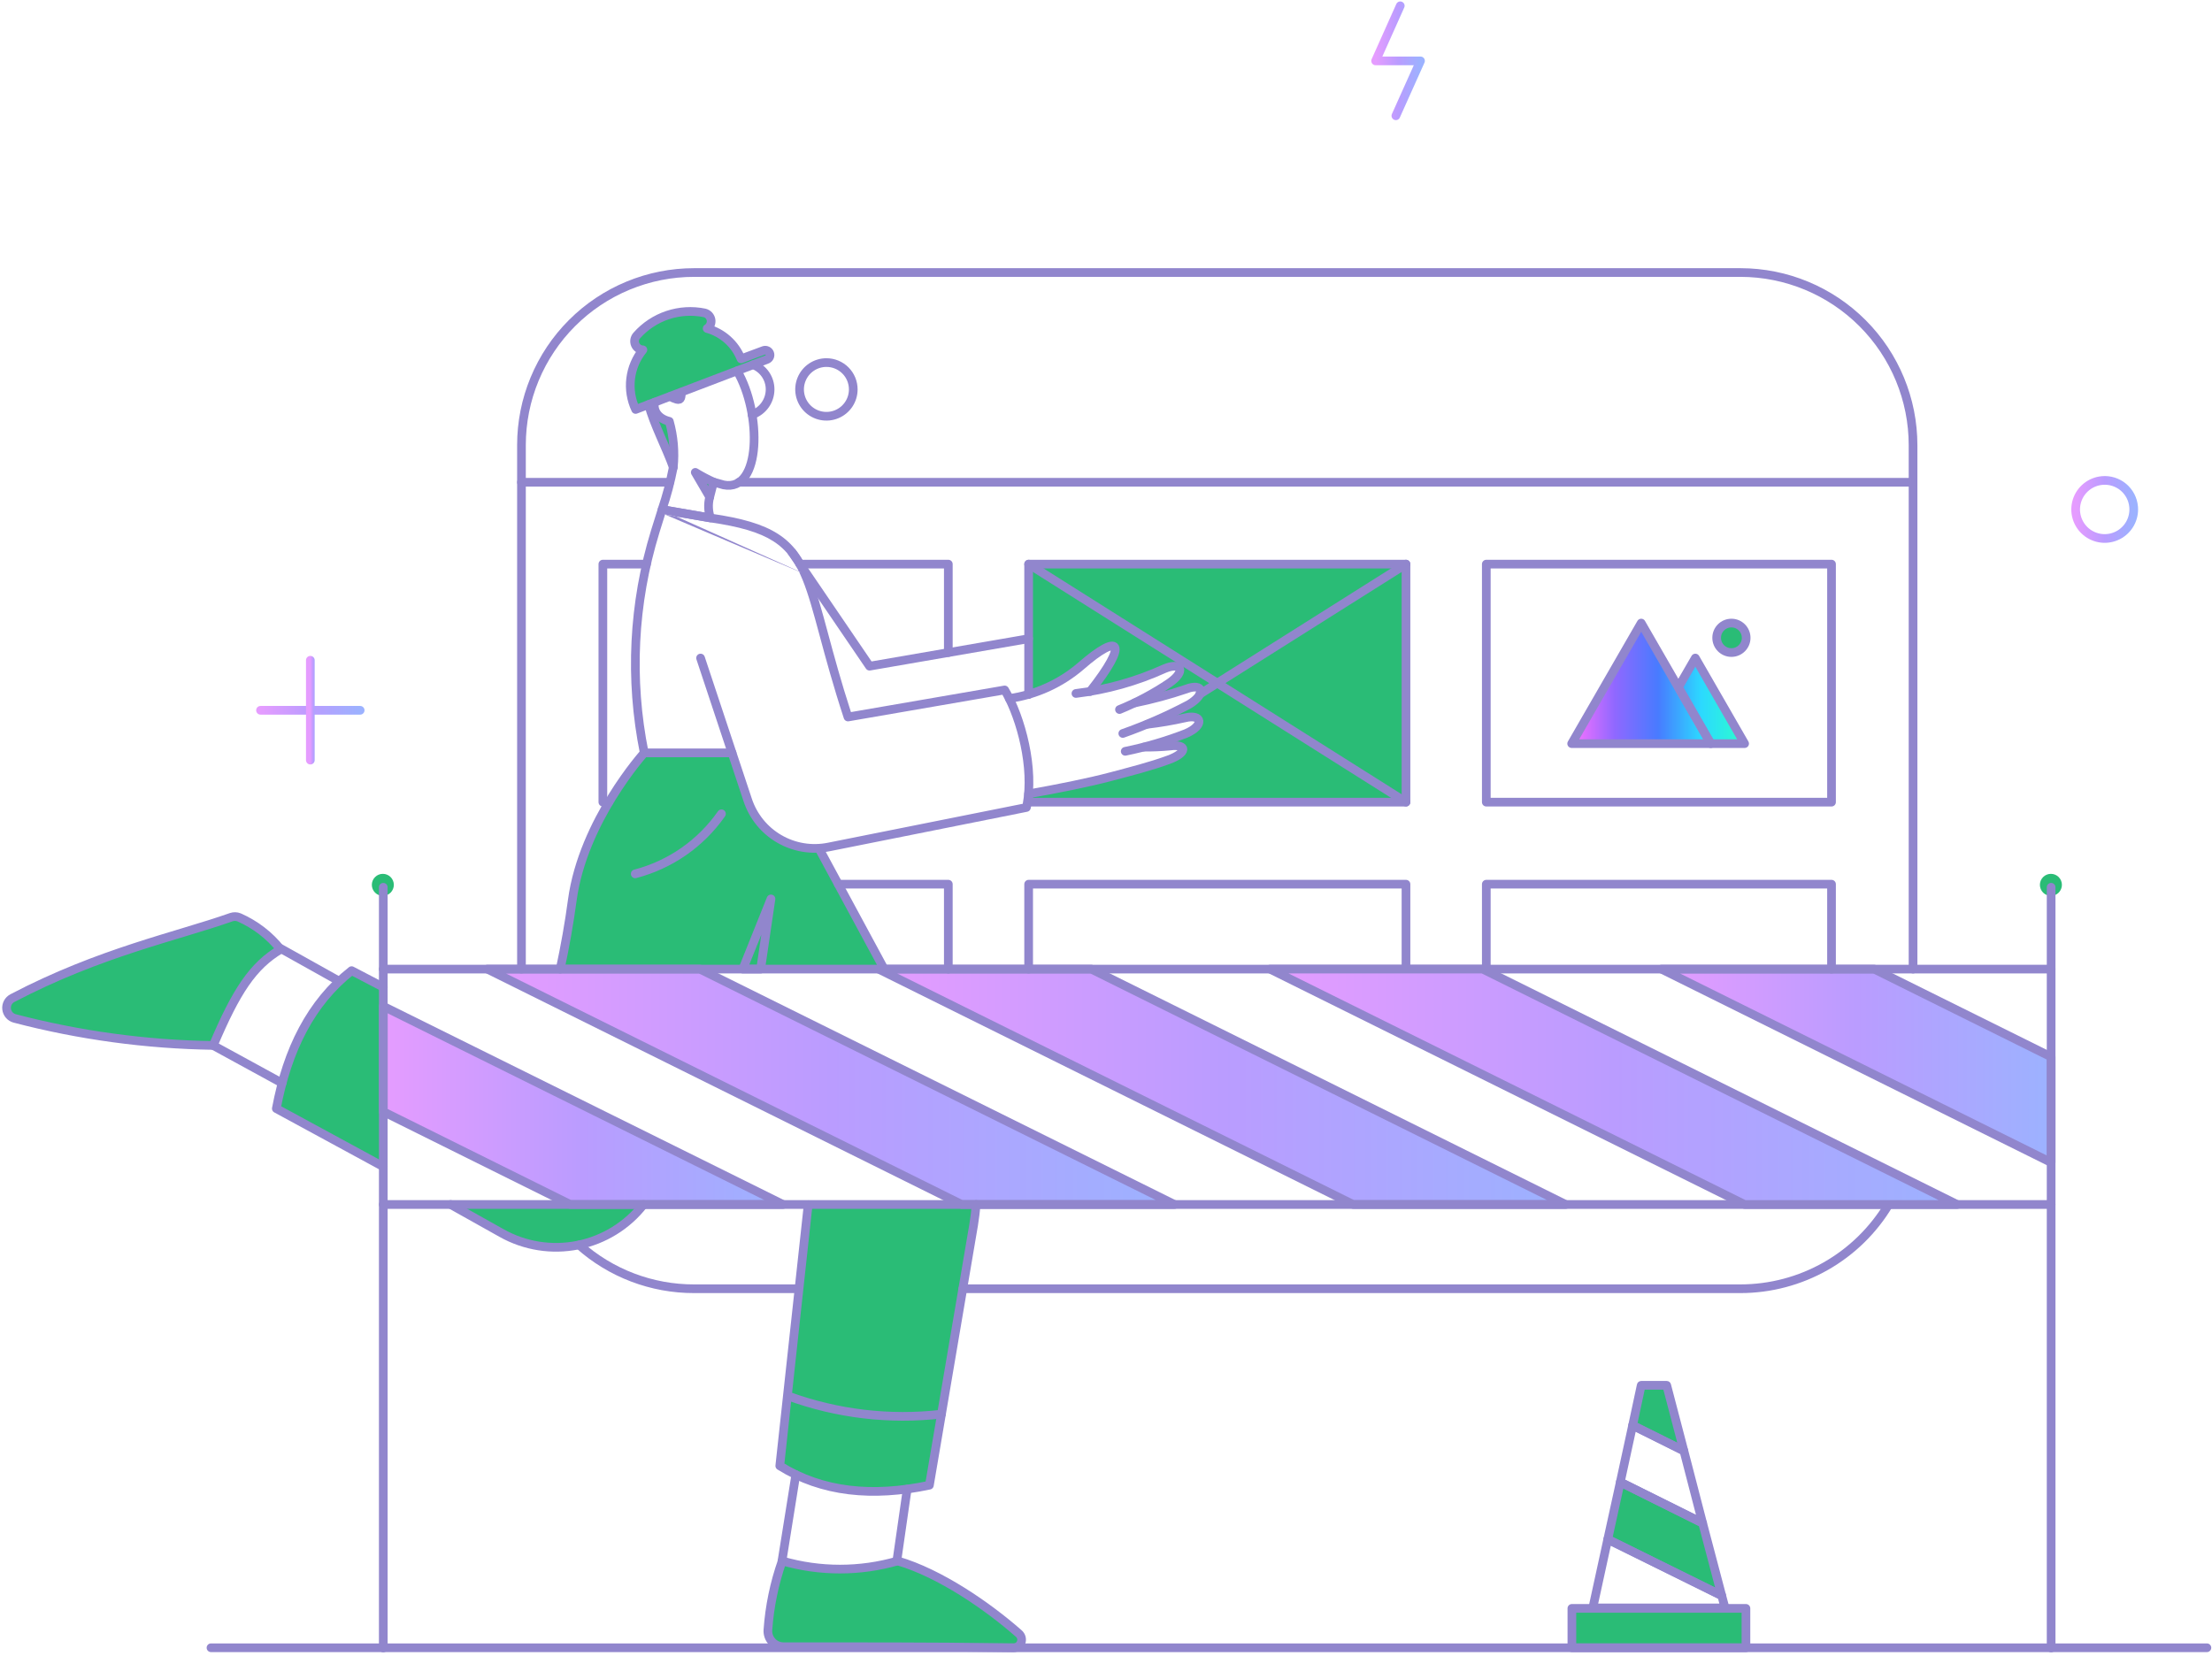 <svg width="382" height="286" viewBox="0 0 382 286" fill="none" xmlns="http://www.w3.org/2000/svg">
<path d="M202.832 208.052H166.088L84.164 167.394H120.87L202.832 208.052Z" fill="url(#paint0_linear_136_15910)"/>
<path d="M270.392 208.052H233.686L151.724 167.394H188.468L270.392 208.052Z" fill="url(#paint1_linear_136_15910)"/>
<path d="M337.992 208.052H301.286L219.324 167.394H256.068L337.992 208.052Z" fill="url(#paint2_linear_136_15910)"/>
<path d="M354.218 182.556V200.794L286.922 167.394H323.666L354.218 182.556Z" fill="url(#paint3_linear_136_15910)"/>
<path d="M292.774 113.664L289.824 118.718L283.426 107.622L271.418 128.446H301.286L292.774 113.664Z" fill="url(#paint4_linear_136_15910)"/>
<path d="M135.234 208.052H98.488L66.19 192.016V173.816L135.234 208.052Z" fill="url(#paint5_linear_136_15910)"/>
<path d="M301.514 284.618H271.456V277.816H301.514V284.618Z" fill="#2abc76"/>
<path d="M297.334 275.614L277.65 265.886L279.816 256.006L294.028 263.074L297.334 275.614Z" fill="#2abc76"/>
<path d="M290.798 250.61L281.944 246.202L283.426 239.286H287.834L290.798 250.61Z" fill="#2abc76"/>
<path d="M299.006 112.714C300.412 112.714 301.552 111.574 301.552 110.168C301.552 108.762 300.412 107.622 299.006 107.622C297.6 107.622 296.46 108.762 296.46 110.168C296.46 111.574 297.6 112.714 299.006 112.714Z" fill="#2abc76"/>
<path d="M120.072 81.594L122.58 85.926C122.808 84.748 123.074 83.646 123.18 83.304C122.108 82.803 121.07 82.231 120.072 81.594Z" fill="#2abc76"/>
<path d="M131.852 60.544L127.976 61.986C127.469 60.721 126.677 59.589 125.661 58.68C124.645 57.77 123.434 57.107 122.12 56.742C122.367 56.586 122.563 56.36 122.682 56.093C122.801 55.827 122.838 55.53 122.79 55.242C122.741 54.954 122.608 54.687 122.408 54.474C122.208 54.261 121.949 54.112 121.664 54.046C119.542 53.618 117.344 53.754 115.29 54.44C113.236 55.127 111.398 56.341 109.96 57.96C109.773 58.171 109.65 58.431 109.605 58.709C109.561 58.988 109.596 59.273 109.708 59.532C109.819 59.791 110.003 60.013 110.236 60.172C110.469 60.33 110.742 60.419 111.024 60.428C109.867 61.852 109.135 63.575 108.913 65.396C108.691 67.218 108.989 69.066 109.77 70.726L111.982 69.884C112.868 73.182 115.134 77.51 116.268 80.72C116.53 78.051 116.285 75.356 115.546 72.778C115.162 72.735 114.789 72.614 114.452 72.425C114.115 72.235 113.819 71.979 113.582 71.673C113.345 71.367 113.171 71.016 113.072 70.642C112.973 70.268 112.95 69.877 113.004 69.494L115.658 68.494C116.086 68.739 116.547 68.919 117.028 69.026C117.628 69.168 117.708 68.17 117.746 67.698L132.418 62.11C133.706 61.458 132.494 60.092 131.852 60.544Z" fill="#2abc76"/>
<path d="M128.28 167.394H131.358L133.144 155.272L128.28 167.394Z" fill="#2abc76"/>
<path d="M175.93 282.148C170.554 277.402 162.33 271.748 155.03 269.61C148.513 271.49 141.599 271.49 135.082 269.61C133.719 273.456 132.888 277.47 132.612 281.54C132.587 281.91 132.639 282.282 132.763 282.632C132.888 282.982 133.084 283.302 133.338 283.574C133.592 283.844 133.899 284.06 134.24 284.206C134.581 284.354 134.949 284.43 135.32 284.428C148.12 284.466 159.144 284.58 175.028 284.618C175.315 284.618 175.595 284.53 175.83 284.366C176.065 284.2 176.244 283.968 176.342 283.698C176.441 283.428 176.454 283.136 176.38 282.858C176.306 282.582 176.149 282.334 175.93 282.148Z" fill="#2abc76"/>
<path d="M41.302 158.464C40.866 158.284 40.379 158.272 39.934 158.426C30.55 161.742 17.232 164.49 2.134 172.41C1.8 172.588 1.527 172.862 1.35 173.196C1.173 173.53 1.1 173.91 1.141 174.286C1.182 174.662 1.335 175.018 1.579 175.306C1.824 175.596 2.15 175.804 2.514 175.906C13.722 178.838 25.242 180.408 36.826 180.58C40.778 171.232 43.664 166.824 48.454 163.98C46.553 161.588 44.099 159.694 41.302 158.464Z" fill="#2abc76"/>
<path d="M356.08 152.84C356.08 153.344 355.88 153.828 355.524 154.184C355.168 154.54 354.684 154.74 354.18 154.74C353.676 154.74 353.192 154.54 352.836 154.184C352.48 153.828 352.28 153.344 352.28 152.84C352.28 152.336 352.48 151.852 352.836 151.496C353.192 151.14 353.676 150.94 354.18 150.94C354.684 150.94 355.168 151.14 355.524 151.496C355.88 151.852 356.08 152.336 356.08 152.84Z" fill="#2abc76"/>
<path d="M68.014 152.84C68.014 153.344 67.814 153.828 67.458 154.184C67.102 154.54 66.618 154.74 66.114 154.74C65.61 154.74 65.127 154.54 64.771 154.184C64.415 153.828 64.214 153.344 64.214 152.84C64.214 152.336 64.415 151.852 64.771 151.496C65.127 151.14 65.61 150.94 66.114 150.94C66.618 150.94 67.102 151.14 67.458 151.496C67.814 151.852 68.014 152.336 68.014 152.84Z" fill="#2abc76"/>
<path d="M66.19 170.51V201.554L47.72 191.486C48.945 182.206 53.579 173.712 60.72 167.66L66.19 170.51Z" fill="#2abc76"/>
<path d="M139.603 208.028L134.665 253.19C142.709 257.99 151.511 258.564 160.503 256.534L168.597 208.028H139.603Z" fill="#2abc76"/>
<path d="M77.856 208.052L86.672 212.992C89.789 214.746 93.336 215.59 96.91 215.43C100.483 215.268 103.939 214.108 106.886 212.08C108.529 210.982 109.98 209.622 111.18 208.052H77.856Z" fill="#2abc76"/>
<path d="M129.12 138.174L126.422 130.042H111.294C107.988 134.042 100.236 144.642 98.83 155.5C98.374 158.92 97.31 163.784 96.512 167.394H152.674L141.426 146.534C138.74 146.692 136.077 145.958 133.852 144.446C131.626 142.934 129.963 140.729 129.12 138.174Z" fill="#2abc76"/>
<path fill-rule="evenodd" clip-rule="evenodd" d="M177.64 119.936C180.958 118.971 184.044 117.304 186.682 115.032C193.396 109.164 194.732 110.881 187.932 119.481C192.534 118.744 196.872 117.418 201.12 115.488C204.014 114.288 204.882 115.906 201.956 117.958C200.088 119.216 197.978 120.435 195.954 121.416C198.966 120.803 201.936 120.002 204.846 119.016C207.778 117.89 208.374 119.844 205.34 121.676C203.034 122.894 200.562 124.099 198.158 125.102C200.328 124.846 202.484 124.478 204.618 124C207.65 123.246 208.034 125.322 204.808 126.698C202.512 127.585 199.928 128.43 197.55 129.054C199.046 129.068 200.544 129.004 202.034 128.864C205.072 128.464 205.072 130.036 201.844 131.22C199.06 132.239 196.146 133.01 193.284 133.768C192.856 133.881 192.428 133.994 192.002 134.108C187.925 135.195 182.168 136.357 177.64 137.156V138.554H242.806V97.44H177.64V119.936Z" fill="#2abc76"/>
<path fill-rule="evenodd" clip-rule="evenodd" d="M270.706 277.816C270.706 277.402 271.042 277.066 271.456 277.066H301.514C301.928 277.066 302.264 277.402 302.264 277.816V284.618C302.264 285.032 301.928 285.368 301.514 285.368H271.456C271.042 285.368 270.706 285.032 270.706 284.618V277.816ZM272.206 278.566V283.868H300.764V278.566H272.206Z" fill="#9186CD"/>
<path fill-rule="evenodd" clip-rule="evenodd" d="M279.492 255.33C279.7 255.23 279.943 255.232 280.15 255.334L294.362 262.402C294.555 262.499 294.698 262.674 294.753 262.883L298.059 275.423C298.134 275.707 298.036 276.009 297.808 276.195C297.581 276.381 297.265 276.417 297.002 276.286L277.318 266.558C277.009 266.406 276.844 266.062 276.917 265.725L279.083 255.845C279.133 255.62 279.284 255.429 279.492 255.33ZM280.343 257.106L278.508 265.474L296.189 274.211L293.389 263.594L280.343 257.106Z" fill="#9186CD"/>
<path fill-rule="evenodd" clip-rule="evenodd" d="M282.693 239.129C282.767 238.783 283.072 238.536 283.426 238.536H287.834C288.175 238.536 288.473 238.766 288.559 239.096L291.523 250.42C291.598 250.705 291.499 251.007 291.271 251.192C291.043 251.378 290.727 251.413 290.464 251.281L281.61 246.873C281.303 246.721 281.139 246.38 281.211 246.045L282.693 239.129ZM284.032 240.036L282.799 245.79L289.654 249.203L287.255 240.036H284.032Z" fill="#9186CD"/>
<path fill-rule="evenodd" clip-rule="evenodd" d="M281.619 245.526C281.828 245.426 282.071 245.427 282.278 245.531L291.132 249.939C291.327 250.035 291.47 250.212 291.524 250.422L294.754 262.886C294.828 263.17 294.729 263.471 294.5 263.657C294.272 263.842 293.957 263.876 293.694 263.746L279.482 256.678C279.175 256.525 279.01 256.182 279.083 255.847L281.211 246.043C281.26 245.817 281.411 245.626 281.619 245.526ZM282.472 247.303L280.673 255.594L292.889 261.67L290.158 251.129L282.472 247.303Z" fill="#9186CD"/>
<path fill-rule="evenodd" clip-rule="evenodd" d="M277.325 265.21C277.533 265.11 277.775 265.111 277.982 265.214L297.666 274.942C297.86 275.037 298.002 275.211 298.058 275.42L298.628 277.546C298.689 277.771 298.641 278.012 298.499 278.197C298.357 278.382 298.137 278.49 297.904 278.49H275.066C274.839 278.49 274.624 278.387 274.482 278.21C274.339 278.034 274.285 277.802 274.333 277.58L276.917 265.726C276.966 265.501 277.117 265.31 277.325 265.21ZM278.178 266.984L275.997 276.99H296.926L296.697 276.136L278.178 266.984Z" fill="#9186CD"/>
<path d="M130.066 62.998C130.929 63.329 131.671 63.915 132.194 64.677C132.717 65.44 132.995 66.344 132.992 67.268C132.989 68.23 132.688 69.166 132.13 69.949C131.572 70.732 130.784 71.322 129.876 71.638" stroke="#9186CD" stroke-width="1.5" stroke-linecap="round" stroke-linejoin="round"/>
<path d="M116.272 80.72C115.13 77.484 112.872 73.182 112.012 69.874" stroke="#9186CD" stroke-width="1.5" stroke-linecap="round" stroke-linejoin="round"/>
<path d="M115.74 68.484C116.094 68.701 116.477 68.867 116.878 68.976C117.678 69.176 117.606 68.552 117.678 67.762" stroke="#9186CD" stroke-width="1.5" stroke-linecap="round" stroke-linejoin="round"/>
<path d="M138.12 97.44H163.77V112.714" stroke="#9186CD" stroke-width="1.5" stroke-linecap="round" stroke-linejoin="round"/>
<path d="M136.79 95.426L150.166 115.07L177.64 110.32" stroke="#9186CD" stroke-width="1.5" stroke-linecap="round" stroke-linejoin="round"/>
<path d="M330.374 167.394V76.92C330.378 69.011 327.242 61.424 321.654 55.827C316.066 50.229 308.484 47.081 300.574 47.072H119.882C115.966 47.07 112.088 47.84 108.469 49.337C104.851 50.834 101.562 53.03 98.793 55.798C96.022 58.566 93.825 61.853 92.326 65.471C90.826 69.088 90.054 72.966 90.054 76.882V167.394" stroke="#9186CD" stroke-width="1.5" stroke-linecap="round" stroke-linejoin="round"/>
<path d="M100.008 215.044C105.474 219.928 112.552 222.622 119.882 222.606H137.816" stroke="#9186CD" stroke-width="1.5" stroke-linecap="round" stroke-linejoin="round"/>
<path d="M326.174 208.052C323.53 212.484 319.78 216.156 315.294 218.706C310.806 221.256 305.736 222.6 300.574 222.606H166.278" stroke="#9186CD" stroke-width="1.5" stroke-linecap="round" stroke-linejoin="round"/>
<path d="M127.596 83.304H330.354" stroke="#9186CD" stroke-width="1.5" stroke-linecap="round" stroke-linejoin="round"/>
<path d="M90.054 83.304H115.664" stroke="#9186CD" stroke-width="1.5" stroke-linecap="round" stroke-linejoin="round"/>
<path d="M147.354 67.268C147.353 68.185 147.081 69.081 146.571 69.843C146.061 70.605 145.336 71.198 144.489 71.548C143.642 71.899 142.71 71.99 141.81 71.81C140.911 71.631 140.086 71.189 139.438 70.54C138.79 69.891 138.349 69.065 138.171 68.166C137.992 67.266 138.085 66.334 138.436 65.488C138.787 64.641 139.382 63.917 140.144 63.408C140.907 62.899 141.803 62.628 142.72 62.628C143.329 62.628 143.933 62.747 144.495 62.98C145.058 63.213 145.57 63.555 146 63.986C146.431 64.417 146.772 64.929 147.004 65.492C147.236 66.055 147.355 66.659 147.354 67.268Z" stroke="#9186CD" stroke-width="1.5" stroke-linecap="round" stroke-linejoin="round"/>
<path d="M177.64 119.972V97.44H242.806V138.554H177.64V137.072" stroke="#9186CD" stroke-width="1.5" stroke-linecap="round" stroke-linejoin="round"/>
<path d="M316.294 138.554H256.676V97.44H316.294V138.554Z" stroke="#9186CD" stroke-width="1.5" stroke-linecap="round" stroke-linejoin="round"/>
<path d="M105.138 138.554H104.112V97.44H111.636" stroke="#9186CD" stroke-width="1.5" stroke-linecap="round" stroke-linejoin="round"/>
<path d="M177.64 167.394V152.726H242.806V167.394" stroke="#9186CD" stroke-width="1.5" stroke-linecap="round" stroke-linejoin="round"/>
<path d="M256.676 167.394V152.726H316.294V167.394" stroke="#9186CD" stroke-width="1.5" stroke-linecap="round" stroke-linejoin="round"/>
<path d="M144.77 152.726H163.77V167.394" stroke="#9186CD" stroke-width="1.5" stroke-linecap="round" stroke-linejoin="round"/>
<path d="M242.806 97.44L207.202 119.896" stroke="#9186CD" stroke-width="1.5" stroke-linecap="round" stroke-linejoin="round"/>
<path d="M177.64 97.44L242.806 138.554" stroke="#9186CD" stroke-width="1.5" stroke-linecap="round" stroke-linejoin="round"/>
<path d="M283.426 107.622L271.418 128.446H295.434L283.426 107.622Z" stroke="#9186CD" stroke-width="1.5" stroke-linecap="round" stroke-linejoin="round"/>
<path d="M292.774 113.664L289.848 118.718L295.434 128.446H301.286L292.774 113.664Z" stroke="#9186CD" stroke-width="1.5" stroke-linecap="round" stroke-linejoin="round"/>
<path d="M299.006 112.714C300.412 112.714 301.552 111.574 301.552 110.168C301.552 108.762 300.412 107.622 299.006 107.622C297.6 107.622 296.46 108.762 296.46 110.168C296.46 111.574 297.6 112.714 299.006 112.714Z" stroke="#9186CD" stroke-width="1.5" stroke-linecap="round" stroke-linejoin="round"/>
<path d="M185.808 119.782C191.102 119.141 196.266 117.693 201.12 115.488C204.014 114.288 204.882 115.906 201.956 117.958C199.246 119.782 196.356 121.324 193.33 122.558" stroke="#9186CD" stroke-width="1.5" stroke-linecap="round" stroke-linejoin="round"/>
<path d="M195.954 121.416C198.966 120.803 201.936 120.002 204.846 119.016C207.778 117.89 208.374 119.844 205.34 121.676C201.654 123.624 197.832 125.3 193.902 126.692" stroke="#9186CD" stroke-width="1.5" stroke-linecap="round" stroke-linejoin="round"/>
<path d="M198.158 125.102C200.328 124.846 202.484 124.478 204.618 124C207.65 123.246 208.034 125.322 204.808 126.698C201.404 128.014 197.896 129.044 194.32 129.776" stroke="#9186CD" stroke-width="1.5" stroke-linecap="round" stroke-linejoin="round"/>
<path d="M197.55 129.054C199.046 129.068 200.544 129.004 202.034 128.864C205.072 128.464 205.072 130.036 201.844 131.22C198.644 132.392 195.27 133.236 192.002 134.108C187.862 135.212 182.274 136.308 177.716 137.108" stroke="#9186CD" stroke-width="1.5" stroke-linecap="round" stroke-linejoin="round"/>
<path d="M188.24 119.454C195.04 110.854 193.396 109.164 186.682 115.032C183.175 118.052 178.877 120.004 174.296 120.656" stroke="#9186CD" stroke-width="1.5" stroke-linecap="round" stroke-linejoin="round"/>
<path d="M122.56 85.854L120.072 81.594C121.089 82.214 122.142 82.772 123.226 83.266" stroke="#9186CD" stroke-width="1.5" stroke-linecap="round" stroke-linejoin="round"/>
<path d="M127.294 64.054C131.548 71.296 131.528 85.054 124.974 83.76L123.226 83.266L122.542 85.926C122.253 87.094 122.305 88.321 122.694 89.46L114.334 88.016C115.143 85.63 115.79 83.193 116.272 80.72C116.547 78.053 116.315 75.358 115.588 72.778C113.402 72.242 112.764 70.66 113.05 69.48" stroke="#9186CD" stroke-width="1.5" stroke-linecap="round" stroke-linejoin="round"/>
<path d="M131.852 60.544C131.64 60.618 127.976 61.986 127.976 61.986C127.469 60.721 126.677 59.589 125.661 58.68C124.645 57.77 123.434 57.107 122.12 56.742C122.367 56.586 122.563 56.36 122.682 56.093C122.801 55.826 122.838 55.53 122.79 55.242C122.741 54.954 122.608 54.687 122.408 54.474C122.208 54.261 121.949 54.112 121.664 54.046C119.542 53.611 117.342 53.743 115.286 54.43C113.231 55.118 111.394 56.335 109.96 57.96C109.773 58.171 109.65 58.431 109.605 58.709C109.561 58.988 109.596 59.273 109.708 59.532C109.819 59.791 110.003 60.013 110.236 60.172C110.469 60.33 110.742 60.419 111.024 60.428C109.867 61.852 109.135 63.575 108.913 65.396C108.691 67.218 108.989 69.066 109.77 70.726L132.418 62.1C132.522 62.064 132.618 62.008 132.7 61.935C132.782 61.862 132.849 61.773 132.896 61.674C132.944 61.574 132.971 61.467 132.976 61.357C132.981 61.247 132.965 61.137 132.927 61.034C132.89 60.931 132.832 60.836 132.757 60.755C132.682 60.674 132.593 60.609 132.492 60.564C132.392 60.518 132.284 60.493 132.174 60.489C132.064 60.486 131.955 60.505 131.852 60.544Z" stroke="#9186CD" stroke-width="1.5" stroke-linecap="round" stroke-linejoin="round"/>
<path d="M133.144 155.272L131.358 167.394H128.28L133.144 155.272Z" stroke="#9186CD" stroke-width="1.5" stroke-linecap="round" stroke-linejoin="round"/>
<path d="M111.142 208.052C108.325 211.674 104.302 214.164 99.805 215.07C95.307 215.976 90.634 215.24 86.634 212.992L77.818 208.052" stroke="#9186CD" stroke-width="1.5" stroke-linecap="round" stroke-linejoin="round"/>
<path d="M66.19 170.51L60.72 167.66C53.698 173.164 49.632 181.318 47.72 191.486L66.184 201.516" stroke="#9186CD" stroke-width="1.5" stroke-linecap="round" stroke-linejoin="round"/>
<path d="M96.74 167.394C97.576 163.518 98.306 159.414 98.83 155.5C100.678 141.748 111.256 130.042 111.256 130.042H126.418" stroke="#9186CD" stroke-width="1.5" stroke-linecap="round" stroke-linejoin="round"/>
<path d="M139.564 208.09L134.664 253.194C141.958 257.754 150.664 258.628 160.502 256.538L168.14 211.586C168.33 210.408 168.482 209.23 168.558 208.052" stroke="#9186CD" stroke-width="1.5" stroke-linecap="round" stroke-linejoin="round"/>
<path d="M141.464 146.608L152.674 167.356" stroke="#9186CD" stroke-width="1.5" stroke-linecap="round" stroke-linejoin="round"/>
<path d="M175.018 284.628C159.136 284.376 148.114 284.458 135.31 284.438C134.94 284.436 134.574 284.36 134.234 284.212C133.895 284.064 133.589 283.848 133.337 283.578C133.084 283.306 132.889 282.988 132.765 282.638C132.64 282.29 132.588 281.92 132.612 281.55C132.897 277.48 133.727 273.468 135.082 269.62C141.598 271.502 148.514 271.502 155.03 269.62C162.326 271.748 170.554 277.42 175.93 282.158C176.15 282.344 176.308 282.592 176.381 282.87C176.454 283.148 176.44 283.442 176.341 283.712C176.241 283.982 176.061 284.216 175.824 284.38C175.587 284.544 175.306 284.63 175.018 284.628Z" stroke="#9186CD" stroke-width="1.5" stroke-linecap="round" stroke-linejoin="round"/>
<path d="M135.044 269.648L137.436 254.714" stroke="#9186CD" stroke-width="1.5" stroke-linecap="round" stroke-linejoin="round"/>
<path d="M156.664 257.222L154.878 269.648" stroke="#9186CD" stroke-width="1.5" stroke-linecap="round" stroke-linejoin="round"/>
<path d="M41.302 158.464C40.866 158.284 40.379 158.272 39.934 158.426C30.55 161.742 17.232 164.49 2.134 172.41C1.8 172.588 1.527 172.862 1.35 173.196C1.173 173.53 1.1 173.91 1.141 174.286C1.182 174.662 1.335 175.018 1.579 175.306C1.824 175.596 2.15 175.804 2.514 175.906C13.722 178.838 25.242 180.408 36.826 180.58C40.778 171.232 43.664 166.824 48.454 163.98C46.553 161.588 44.099 159.694 41.302 158.464Z" stroke="#9186CD" stroke-width="1.5" stroke-linecap="round" stroke-linejoin="round"/>
<path d="M48.444 163.822L58.514 169.446" stroke="#9186CD" stroke-width="1.5" stroke-linecap="round" stroke-linejoin="round"/>
<path d="M36.818 180.58L48.71 187.078" stroke="#9186CD" stroke-width="1.5" stroke-linecap="round" stroke-linejoin="round"/>
<path fill-rule="evenodd" clip-rule="evenodd" d="M66.19 152.508C66.604 152.508 66.94 152.844 66.94 153.258V284.656C66.94 285.07 66.604 285.406 66.19 285.406C65.776 285.406 65.44 285.07 65.44 284.656V153.258C65.44 152.844 65.776 152.508 66.19 152.508Z" fill="#9186CD"/>
<path fill-rule="evenodd" clip-rule="evenodd" d="M354.218 152.506C354.632 152.506 354.968 152.842 354.968 153.256V284.656C354.968 285.07 354.632 285.406 354.218 285.406C353.804 285.406 353.468 285.07 353.468 284.656V153.256C353.468 152.842 353.804 152.506 354.218 152.506Z" fill="#9186CD"/>
<path fill-rule="evenodd" clip-rule="evenodd" d="M35.688 284.618C35.688 284.204 36.024 283.868 36.438 283.868H381.12C381.534 283.868 381.87 284.204 381.87 284.618C381.87 285.032 381.534 285.368 381.12 285.368H36.438C36.024 285.368 35.688 285.032 35.688 284.618Z" fill="#9186CD"/>
<path d="M354.218 167.394H66.19" stroke="#9186CD" stroke-width="1.5" stroke-linecap="round" stroke-linejoin="round"/>
<path fill-rule="evenodd" clip-rule="evenodd" d="M65.44 208.052C65.44 207.638 65.776 207.302 66.19 207.302H354.218C354.632 207.302 354.968 207.638 354.968 208.052C354.968 208.466 354.632 208.802 354.218 208.802H66.19C65.776 208.802 65.44 208.466 65.44 208.052Z" fill="#9186CD"/>
<path d="M62.2 122.688H44.988" stroke="url(#paint6_linear_136_15910)" stroke-width="1.5" stroke-linecap="round" stroke-linejoin="round"/>
<path d="M53.594 131.296V114.044" stroke="url(#paint7_linear_136_15910)" stroke-width="1.5" stroke-linecap="round" stroke-linejoin="round"/>
<path d="M368.466 87.56C368.552 88.548 368.344 89.54 367.866 90.41C367.39 91.28 366.664 91.988 365.784 92.446C364.904 92.904 363.908 93.091 362.922 92.983C361.936 92.875 361.004 92.477 360.244 91.839C359.484 91.202 358.93 90.353 358.654 89.4C358.376 88.448 358.386 87.435 358.686 86.488C358.984 85.542 359.556 84.706 360.33 84.085C361.104 83.464 362.044 83.086 363.032 83C363.688 82.94 364.35 83.011 364.98 83.209C365.608 83.406 366.192 83.726 366.698 84.15C367.202 84.573 367.618 85.093 367.922 85.678C368.226 86.263 368.41 86.903 368.466 87.56Z" stroke="url(#paint8_linear_136_15910)" stroke-width="1.5" stroke-linecap="round" stroke-linejoin="round"/>
<path d="M241.818 1L237.562 10.518H245.314L241.058 19.998" stroke="url(#paint9_linear_136_15910)" stroke-width="1.5" stroke-linecap="round" stroke-linejoin="round"/>
<path d="M109.698 150.94C115.739 149.366 121.021 145.688 124.594 140.568" stroke="#9186CD" stroke-width="1.5" stroke-linecap="round" stroke-linejoin="round"/>
<path d="M136.146 241.148C144.599 244.23 153.654 245.298 162.592 244.264" stroke="#9186CD" stroke-width="1.5" stroke-linecap="round" stroke-linejoin="round"/>
<path fill-rule="evenodd" clip-rule="evenodd" d="M113.624 87.796C113.739 87.44 114.098 87.223 114.466 87.287L122.816 88.729C128.06 89.488 131.695 90.518 134.356 92.224C137.051 93.952 138.671 96.325 139.993 99.588M114.853 88.876L122.57 90.209L122.591 90.212C127.786 90.963 131.162 91.958 133.546 93.486C135.896 94.993 137.353 97.066 138.603 100.152C139.613 102.644 140.456 105.749 141.523 109.702L141.56 109.841C142.616 113.752 143.882 118.447 145.729 124.082C145.845 124.435 146.203 124.65 146.57 124.587L173.114 120.002C174.373 122.254 175.537 125.398 176.246 128.766C176.965 132.185 177.2 135.77 176.626 138.836L142.954 145.569C140.212 146.123 137.362 145.651 134.944 144.246C132.526 142.84 130.707 140.596 129.832 137.939L121.696 113.428C121.565 113.035 121.141 112.822 120.748 112.952C120.355 113.083 120.142 113.507 120.272 113.9L128.408 138.409C128.408 138.409 128.408 138.409 128.408 138.409C129.397 141.414 131.455 143.952 134.19 145.542C136.925 147.133 140.149 147.666 143.25 147.039L177.409 140.209C177.701 140.151 177.931 139.925 177.995 139.634C178.749 136.188 178.496 132.177 177.713 128.457C176.931 124.735 175.603 121.232 174.146 118.79C173.987 118.523 173.68 118.382 173.374 118.435L146.954 122.999C145.228 117.675 144.023 113.21 143.007 109.444L142.971 109.311C141.912 105.387 141.045 102.184 139.993 99.588M114.853 88.876C114.565 89.783 114.271 90.733 113.962 91.733C113.934 91.825 113.905 91.917 113.876 92.01C110.094 104.286 109.447 117.313 111.995 129.903C112.077 130.309 111.815 130.705 111.409 130.787C111.003 130.869 110.607 130.607 110.525 130.201C107.927 117.365 108.587 104.083 112.443 91.567C112.472 91.474 112.501 91.38 112.53 91.287C112.909 90.06 113.269 88.896 113.624 87.796" fill="#9186CD"/>
<path d="M202.832 208.052H166.088L84.164 167.394H120.87L202.832 208.052Z" stroke="#9186CD" stroke-width="1.5" stroke-linecap="round" stroke-linejoin="round"/>
<path d="M270.392 208.052H233.686L151.724 167.394H188.468L270.392 208.052Z" stroke="#9186CD" stroke-width="1.5" stroke-linecap="round" stroke-linejoin="round"/>
<path d="M337.992 208.052H301.286L219.324 167.394H256.068L337.992 208.052Z" fill="url(#paint10_linear_136_15910)" stroke="#9186CD" stroke-width="1.5" stroke-linecap="round" stroke-linejoin="round"/>
<path d="M354.218 182.556V200.794L286.922 167.394H323.666L354.218 182.556Z" stroke="#9186CD" stroke-width="1.5" stroke-linecap="round" stroke-linejoin="round"/>
<path d="M135.234 208.052H98.488L66.19 192.016V173.816L135.234 208.052Z" stroke="#9186CD" stroke-width="1.5" stroke-linecap="round" stroke-linejoin="round"/>
<defs>
<linearGradient id="paint0_linear_136_15910" x1="84.164" y1="167.394" x2="202.834" y2="167.398" gradientUnits="userSpaceOnUse">
<stop offset="0" stop-color="#E59CFF"/>
<stop offset="0.5" stop-color="#BA9CFF"/>
<stop offset="1" stop-color="#9CB2FF"/>
</linearGradient>
<linearGradient id="paint1_linear_136_15910" x1="151.724" y1="167.394" x2="270.394" y2="167.398" gradientUnits="userSpaceOnUse">
<stop offset="0" stop-color="#E59CFF"/>
<stop offset="0.5" stop-color="#BA9CFF"/>
<stop offset="1" stop-color="#9CB2FF"/>
</linearGradient>
<linearGradient id="paint2_linear_136_15910" x1="219.324" y1="187.723" x2="337.992" y2="187.723" gradientUnits="userSpaceOnUse">
<stop stop-color="#FC72FF"/>
<stop offset="0.25" stop-color="#8F68FF"/>
<stop offset="0.5" stop-color="#487BFF"/>
<stop offset="0.75" stop-color="#2CD9FF"/>
<stop offset="1" stop-color="#2CFFCC"/>
</linearGradient>
<linearGradient id="paint3_linear_136_15910" x1="286.922" y1="167.394" x2="354.219" y2="167.396" gradientUnits="userSpaceOnUse">
<stop offset="0" stop-color="#E59CFF"/>
<stop offset="0.5" stop-color="#BA9CFF"/>
<stop offset="1" stop-color="#9CB2FF"/>
</linearGradient>
<linearGradient id="paint4_linear_136_15910" x1="271.418" y1="118.034" x2="301.286" y2="118.034" gradientUnits="userSpaceOnUse">
<stop stop-color="#FC72FF"/>
<stop offset="0.25" stop-color="#8F68FF"/>
<stop offset="0.5" stop-color="#487BFF"/>
<stop offset="0.75" stop-color="#2CD9FF"/>
<stop offset="1" stop-color="#2CFFCC"/>
</linearGradient>
<linearGradient id="paint5_linear_136_15910" x1="66.19" y1="173.816" x2="135.235" y2="173.818" gradientUnits="userSpaceOnUse">
<stop offset="0" stop-color="#E59CFF"/>
<stop offset="0.5" stop-color="#BA9CFF"/>
<stop offset="1" stop-color="#9CB2FF"/>
</linearGradient>
<linearGradient id="paint6_linear_136_15910" x1="44.988" y1="122.688" x2="62.2" y2="122.692" gradientUnits="userSpaceOnUse">
<stop offset="0" stop-color="#E59CFF"/>
<stop offset="0.5" stop-color="#BA9CFF"/>
<stop offset="1" stop-color="#9CB2FF"/>
</linearGradient>
<linearGradient id="paint7_linear_136_15910" x1="53.594" y1="114.044" x2="54.594" y2="114.044" gradientUnits="userSpaceOnUse">
<stop offset="0" stop-color="#E59CFF"/>
<stop offset="0.5" stop-color="#BA9CFF"/>
<stop offset="1" stop-color="#9CB2FF"/>
</linearGradient>
<linearGradient id="paint8_linear_136_15910" x1="358.453" y1="82.98" x2="368.485" y2="82.98" gradientUnits="userSpaceOnUse">
<stop offset="0" stop-color="#E59CFF"/>
<stop offset="0.5" stop-color="#BA9CFF"/>
<stop offset="1" stop-color="#9CB2FF"/>
</linearGradient>
<linearGradient id="paint9_linear_136_15910" x1="237.562" y1="1" x2="245.314" y2="1" gradientUnits="userSpaceOnUse">
<stop offset="0" stop-color="#E59CFF"/>
<stop offset="0.5" stop-color="#BA9CFF"/>
<stop offset="1" stop-color="#9CB2FF"/>
</linearGradient>
<linearGradient id="paint10_linear_136_15910" x1="219.324" y1="167.394" x2="337.994" y2="167.398" gradientUnits="userSpaceOnUse">
<stop offset="0" stop-color="#E59CFF"/>
<stop offset="0.5" stop-color="#BA9CFF"/>
<stop offset="1" stop-color="#9CB2FF"/>
</linearGradient>
</defs>
</svg>
